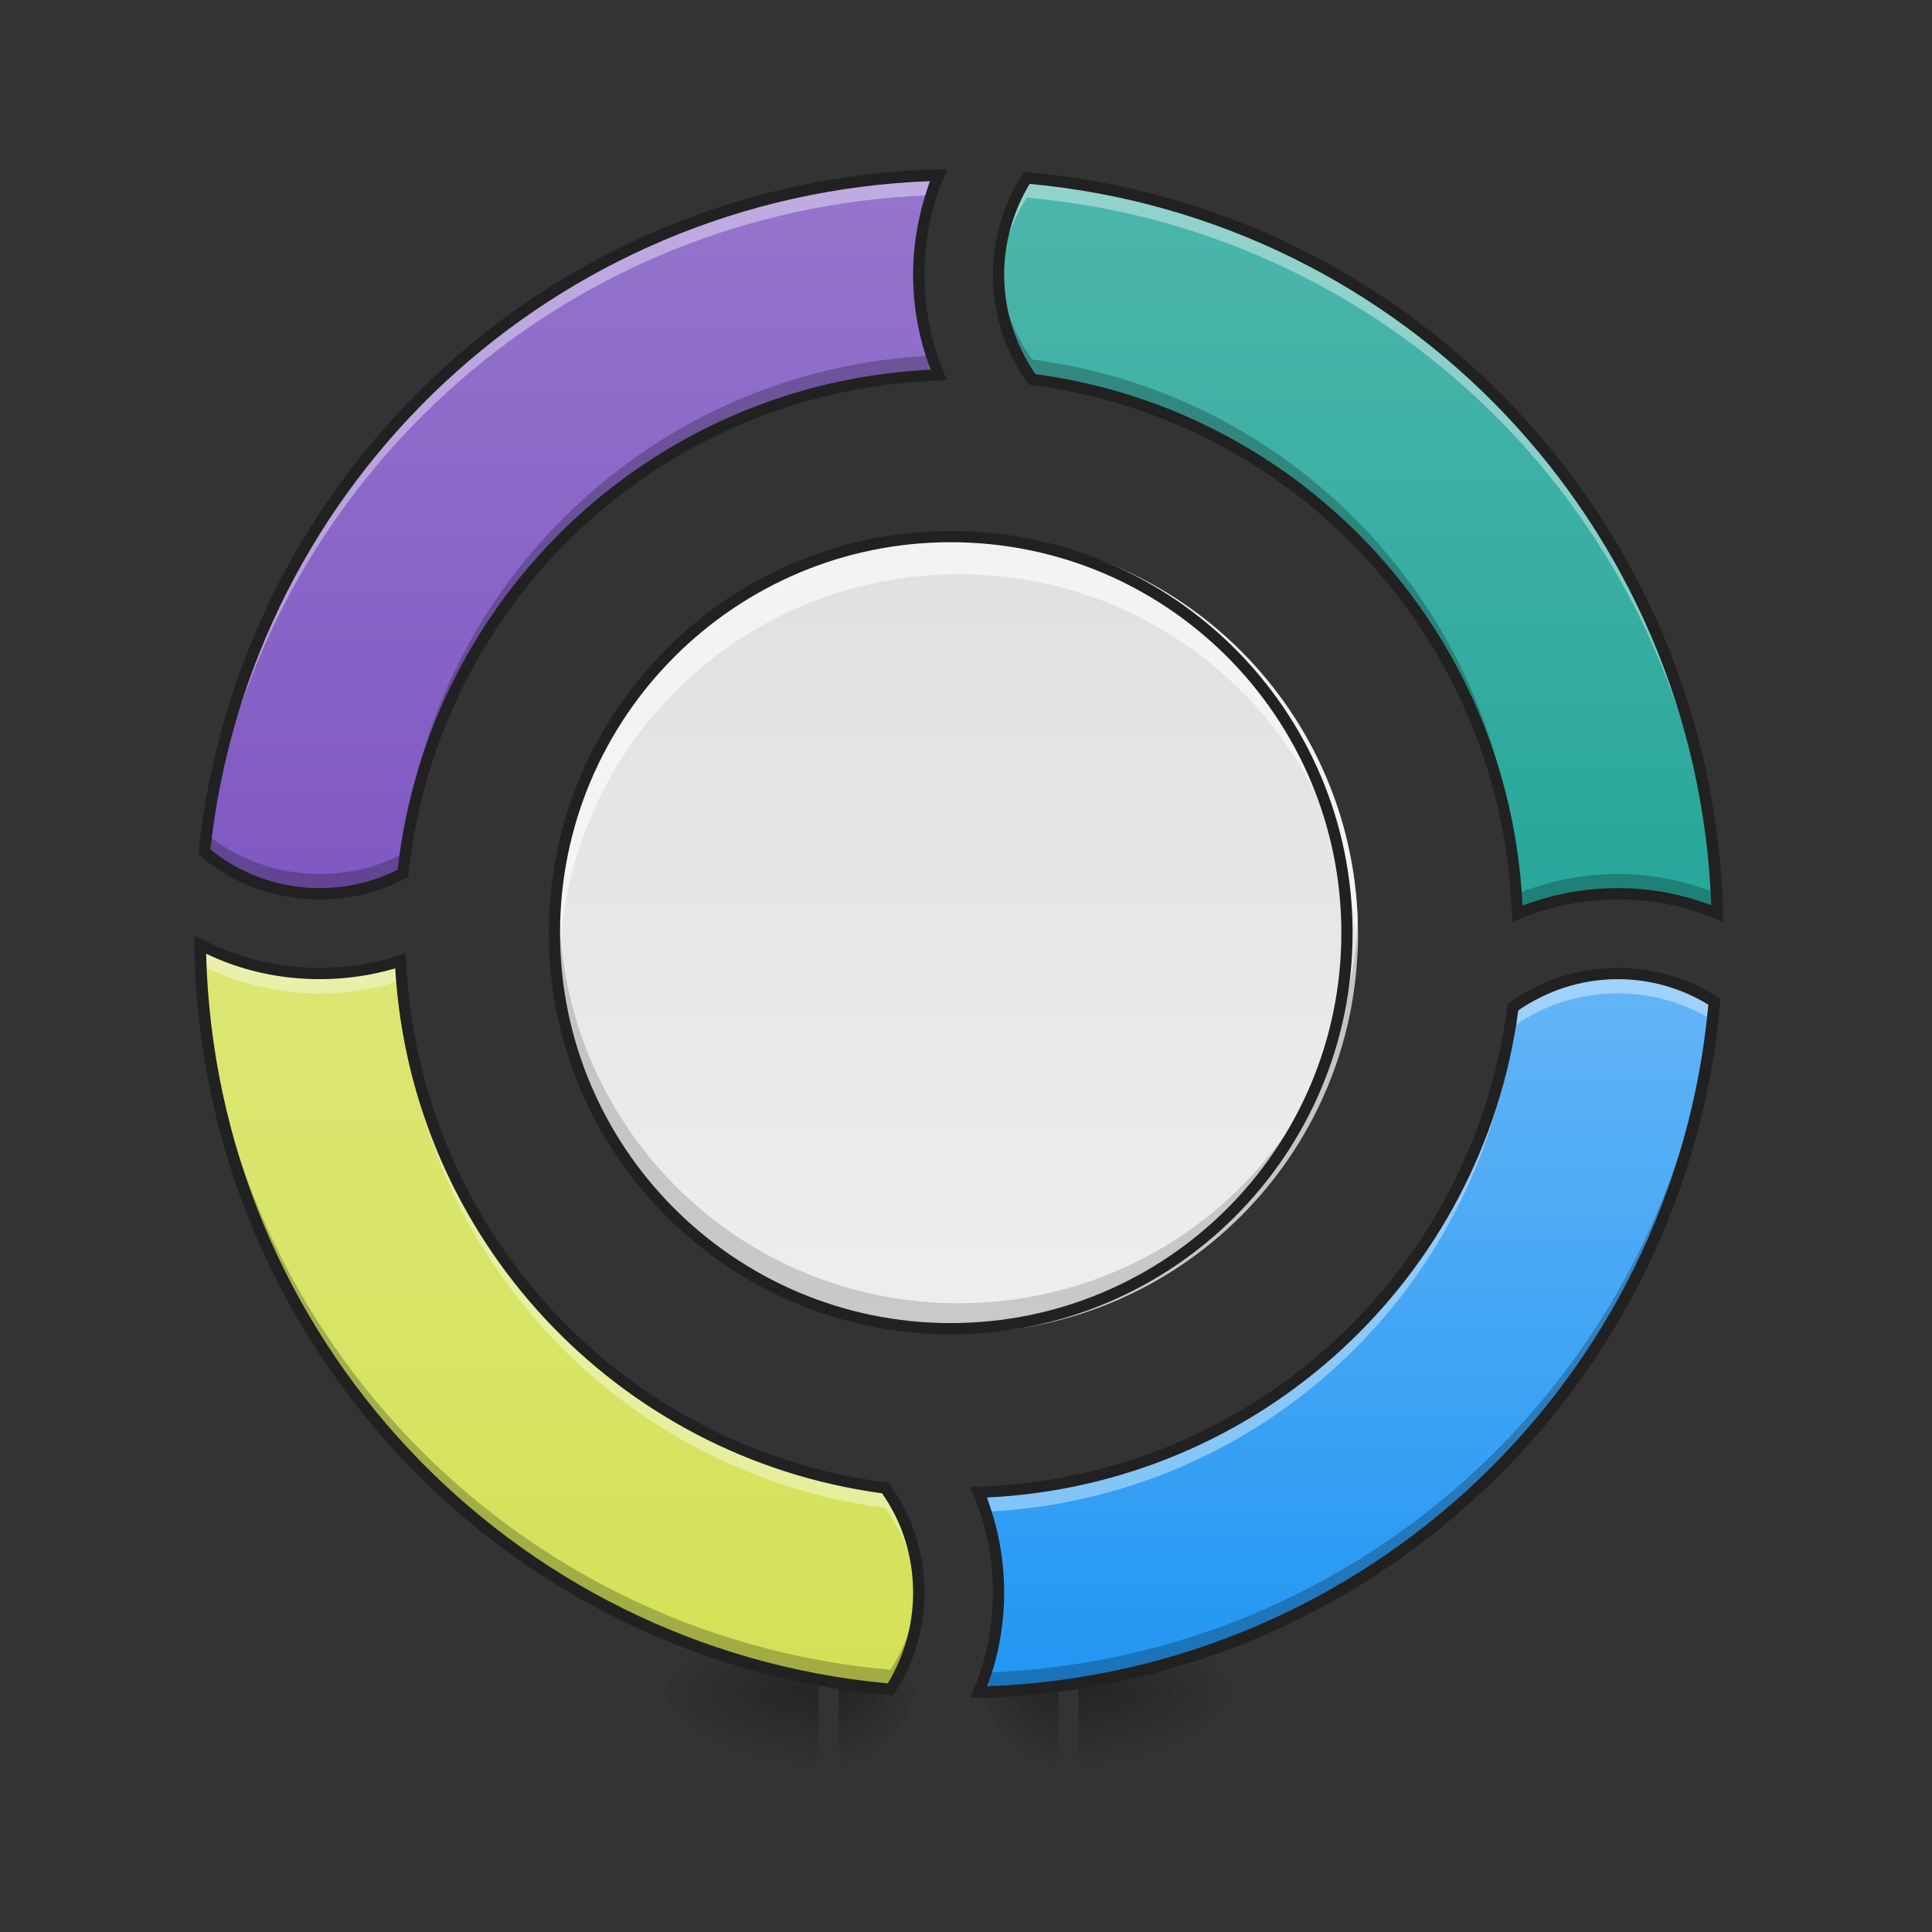<?xml version="1.0" encoding="UTF-8"?>
<svg xmlns="http://www.w3.org/2000/svg" xmlns:xlink="http://www.w3.org/1999/xlink" width="16pt" height="16pt" viewBox="0 0 16 16" version="1.1">
<rect x="0" y="0" width="16" height="16" fill="#333333" stroke="none"/>
<defs>
<radialGradient id="radial0" gradientUnits="userSpaceOnUse" cx="450.909" cy="189.579" fx="450.909" fy="189.579" r="21.167" gradientTransform="matrix(0,-0.039,-0.035,-0,13.529,31.798)">
<stop offset="0" style="stop-color:rgb(0%,0%,0%);stop-opacity:0.314;"/>
<stop offset="0.222" style="stop-color:rgb(0%,0%,0%);stop-opacity:0.275;"/>
<stop offset="1" style="stop-color:rgb(0%,0%,0%);stop-opacity:0;"/>
</radialGradient>
<radialGradient id="radial1" gradientUnits="userSpaceOnUse" cx="450.909" cy="189.579" fx="450.909" fy="189.579" r="21.167" gradientTransform="matrix(-0,0.039,0.07,0,-6.385,-3.764)">
<stop offset="0" style="stop-color:rgb(0%,0%,0%);stop-opacity:0.314;"/>
<stop offset="0.222" style="stop-color:rgb(0%,0%,0%);stop-opacity:0.275;"/>
<stop offset="1" style="stop-color:rgb(0%,0%,0%);stop-opacity:0;"/>
</radialGradient>
<radialGradient id="radial2" gradientUnits="userSpaceOnUse" cx="450.909" cy="189.579" fx="450.909" fy="189.579" r="21.167" gradientTransform="matrix(-0,-0.039,0.07,-0,-6.385,31.798)">
<stop offset="0" style="stop-color:rgb(0%,0%,0%);stop-opacity:0.314;"/>
<stop offset="0.222" style="stop-color:rgb(0%,0%,0%);stop-opacity:0.275;"/>
<stop offset="1" style="stop-color:rgb(0%,0%,0%);stop-opacity:0;"/>
</radialGradient>
<radialGradient id="radial3" gradientUnits="userSpaceOnUse" cx="450.909" cy="189.579" fx="450.909" fy="189.579" r="21.167" gradientTransform="matrix(0,0.039,-0.035,0,13.529,-3.764)">
<stop offset="0" style="stop-color:rgb(0%,0%,0%);stop-opacity:0.314;"/>
<stop offset="0.222" style="stop-color:rgb(0%,0%,0%);stop-opacity:0.275;"/>
<stop offset="1" style="stop-color:rgb(0%,0%,0%);stop-opacity:0;"/>
</radialGradient>
<linearGradient id="linear0" gradientUnits="userSpaceOnUse" x1="255.323" y1="233.5" x2="255.323" y2="254.667" gradientTransform="matrix(0,0,0,0.031,6.741,6.719)">
<stop offset="0" style="stop-color:rgb(0%,0%,0%);stop-opacity:0.275;"/>
<stop offset="1" style="stop-color:rgb(0%,0%,0%);stop-opacity:0;"/>
</linearGradient>
<linearGradient id="linear1" gradientUnits="userSpaceOnUse" x1="328.132" y1="22.363" x2="328.132" y2="-168.667" gradientTransform="matrix(-0.031,0,0,0.033,15.878,6.997)">
<stop offset="0" style="stop-color:rgb(49.412%,34.118%,76.078%);stop-opacity:1;"/>
<stop offset="1" style="stop-color:rgb(58.431%,45.882%,80.392%);stop-opacity:1;"/>
</linearGradient>
<linearGradient id="linear2" gradientUnits="userSpaceOnUse" x1="328.083" y1="32.417" x2="328.083" y2="-168.667" gradientTransform="matrix(0.031,0,0,0.031,0,6.719)">
<stop offset="0" style="stop-color:rgb(14.902%,65.098%,60.392%);stop-opacity:1;"/>
<stop offset="1" style="stop-color:rgb(30.196%,71.373%,67.451%);stop-opacity:1;"/>
</linearGradient>
<linearGradient id="linear3" gradientUnits="userSpaceOnUse" x1="137.583" y1="233.5" x2="137.583" y2="32.417" gradientTransform="matrix(0.031,0,0,0.031,0,6.719)">
<stop offset="0" style="stop-color:rgb(83.137%,88.235%,34.118%);stop-opacity:1;"/>
<stop offset="1" style="stop-color:rgb(86.275%,90.588%,45.882%);stop-opacity:1;"/>
</linearGradient>
<radialGradient id="radial4" gradientUnits="userSpaceOnUse" cx="450.909" cy="189.579" fx="450.909" fy="189.579" r="21.167" gradientTransform="matrix(-0,-0.039,0.035,-0,2.182,31.798)">
<stop offset="0" style="stop-color:rgb(0%,0%,0%);stop-opacity:0.314;"/>
<stop offset="0.222" style="stop-color:rgb(0%,0%,0%);stop-opacity:0.275;"/>
<stop offset="1" style="stop-color:rgb(0%,0%,0%);stop-opacity:0;"/>
</radialGradient>
<radialGradient id="radial5" gradientUnits="userSpaceOnUse" cx="450.909" cy="189.579" fx="450.909" fy="189.579" r="21.167" gradientTransform="matrix(0,0.039,-0.07,0,22.096,-3.764)">
<stop offset="0" style="stop-color:rgb(0%,0%,0%);stop-opacity:0.314;"/>
<stop offset="0.222" style="stop-color:rgb(0%,0%,0%);stop-opacity:0.275;"/>
<stop offset="1" style="stop-color:rgb(0%,0%,0%);stop-opacity:0;"/>
</radialGradient>
<radialGradient id="radial6" gradientUnits="userSpaceOnUse" cx="450.909" cy="189.579" fx="450.909" fy="189.579" r="21.167" gradientTransform="matrix(0,-0.039,-0.07,-0,22.096,31.798)">
<stop offset="0" style="stop-color:rgb(0%,0%,0%);stop-opacity:0.314;"/>
<stop offset="0.222" style="stop-color:rgb(0%,0%,0%);stop-opacity:0.275;"/>
<stop offset="1" style="stop-color:rgb(0%,0%,0%);stop-opacity:0;"/>
</radialGradient>
<radialGradient id="radial7" gradientUnits="userSpaceOnUse" cx="450.909" cy="189.579" fx="450.909" fy="189.579" r="21.167" gradientTransform="matrix(-0,0.039,0.035,0,2.182,-3.764)">
<stop offset="0" style="stop-color:rgb(0%,0%,0%);stop-opacity:0.314;"/>
<stop offset="0.222" style="stop-color:rgb(0%,0%,0%);stop-opacity:0.275;"/>
<stop offset="1" style="stop-color:rgb(0%,0%,0%);stop-opacity:0;"/>
</radialGradient>
<linearGradient id="linear4" gradientUnits="userSpaceOnUse" x1="255.323" y1="233.5" x2="255.323" y2="254.667" gradientTransform="matrix(-0,0,0,0.031,8.97,6.719)">
<stop offset="0" style="stop-color:rgb(0%,0%,0%);stop-opacity:0.275;"/>
<stop offset="1" style="stop-color:rgb(0%,0%,0%);stop-opacity:0;"/>
</linearGradient>
<linearGradient id="linear5" gradientUnits="userSpaceOnUse" x1="370.417" y1="233.5" x2="370.417" y2="43" gradientTransform="matrix(0.031,0,0,0.031,0,6.719)">
<stop offset="0" style="stop-color:rgb(12.941%,58.824%,95.294%);stop-opacity:1;"/>
<stop offset="1" style="stop-color:rgb(39.216%,70.98%,96.471%);stop-opacity:1;"/>
</linearGradient>
<linearGradient id="linear6" gradientUnits="userSpaceOnUse" x1="254" y1="-73.417" x2="254" y2="138.25" gradientTransform="matrix(0.031,0,0,0.031,0,6.719)">
<stop offset="0" style="stop-color:rgb(87.843%,87.843%,87.843%);stop-opacity:1;"/>
<stop offset="1" style="stop-color:rgb(93.333%,93.333%,93.333%);stop-opacity:1;"/>
</linearGradient>
</defs>
<g id="surface1">
<path style=" stroke:none;fill-rule:nonzero;fill:url(#radial0);" d="M 6.945 14.016 L 7.609 14.016 L 7.609 13.355 L 6.945 13.355 Z M 6.945 14.016 "/>
<path style=" stroke:none;fill-rule:nonzero;fill:url(#radial1);" d="M 6.781 14.016 L 5.457 14.016 L 5.457 14.68 L 6.781 14.68 Z M 6.781 14.016 "/>
<path style=" stroke:none;fill-rule:nonzero;fill:url(#radial2);" d="M 6.781 14.016 L 5.457 14.016 L 5.457 13.355 L 6.781 13.355 Z M 6.781 14.016 "/>
<path style=" stroke:none;fill-rule:nonzero;fill:url(#radial3);" d="M 6.945 14.016 L 7.609 14.016 L 7.609 14.68 L 6.945 14.68 Z M 6.945 14.016 "/>
<path style=" stroke:none;fill-rule:nonzero;fill:url(#linear0);" d="M 6.781 13.852 L 6.945 13.852 L 6.945 14.68 L 6.781 14.68 Z M 6.781 13.852 "/>
<path style=" stroke:none;fill-rule:nonzero;fill:url(#linear1);" d="M 7.773 1.449 C 7.668 1.703 7.609 1.984 7.609 2.273 C 7.609 2.57 7.668 2.852 7.773 3.105 C 5.453 3.188 3.578 4.961 3.336 7.234 C 3.129 7.34 2.895 7.402 2.648 7.402 C 2.281 7.402 1.949 7.273 1.691 7.055 C 2.02 3.949 4.598 1.531 7.773 1.449 Z M 7.773 1.449 "/>
<path style=" stroke:none;fill-rule:nonzero;fill:url(#linear2);" d="M 8.504 1.473 C 11.664 1.75 14.137 4.352 14.223 7.566 C 13.969 7.461 13.691 7.402 13.398 7.402 C 13.102 7.402 12.824 7.461 12.566 7.566 C 12.488 5.281 10.77 3.43 8.547 3.141 C 8.371 2.898 8.27 2.598 8.27 2.273 C 8.27 1.98 8.355 1.703 8.504 1.473 Z M 8.504 1.473 "/>
<path style=" stroke:none;fill-rule:nonzero;fill:url(#linear3);" d="M 1.656 7.824 C 1.953 7.977 2.289 8.062 2.648 8.062 C 2.879 8.062 3.105 8.027 3.316 7.957 C 3.422 10.215 5.129 12.039 7.332 12.324 C 7.508 12.566 7.609 12.867 7.609 13.191 C 7.609 13.484 7.523 13.762 7.375 13.992 C 4.191 13.711 1.703 11.074 1.656 7.824 Z M 1.656 7.824 "/>
<path style=" stroke:none;fill-rule:nonzero;fill:url(#radial4);" d="M 8.766 14.016 L 8.105 14.016 L 8.105 13.355 L 8.766 13.355 Z M 8.766 14.016 "/>
<path style=" stroke:none;fill-rule:nonzero;fill:url(#radial5);" d="M 8.93 14.016 L 10.254 14.016 L 10.254 14.68 L 8.93 14.68 Z M 8.93 14.016 "/>
<path style=" stroke:none;fill-rule:nonzero;fill:url(#radial6);" d="M 8.93 14.016 L 10.254 14.016 L 10.254 13.355 L 8.93 13.355 Z M 8.93 14.016 "/>
<path style=" stroke:none;fill-rule:nonzero;fill:url(#radial7);" d="M 8.766 14.016 L 8.105 14.016 L 8.105 14.68 L 8.766 14.68 Z M 8.766 14.016 "/>
<path style=" stroke:none;fill-rule:nonzero;fill:url(#linear4);" d="M 8.93 13.852 L 8.766 13.852 L 8.766 14.68 L 8.93 14.68 Z M 8.93 13.852 "/>
<path style=" stroke:none;fill-rule:nonzero;fill:url(#linear5);" d="M 13.398 8.062 C 13.691 8.062 13.969 8.148 14.199 8.297 C 13.922 11.457 11.32 13.93 8.109 14.016 C 8.211 13.762 8.27 13.484 8.27 13.191 C 8.27 12.895 8.211 12.617 8.105 12.359 C 10.391 12.281 12.242 10.562 12.531 8.34 C 12.773 8.164 13.074 8.062 13.398 8.062 Z M 13.398 8.062 "/>
<path style=" stroke:none;fill-rule:nonzero;fill:rgb(100%,100%,100%);fill-opacity:0.392;" d="M 7.773 1.449 C 4.598 1.531 2.02 3.949 1.691 7.055 C 1.695 7.059 1.703 7.066 1.707 7.07 C 2.102 4.055 4.613 1.727 7.711 1.617 C 7.73 1.559 7.75 1.504 7.773 1.449 Z M 8.504 1.473 C 8.355 1.703 8.27 1.98 8.27 2.273 C 8.27 2.301 8.27 2.328 8.273 2.355 C 8.285 2.09 8.371 1.844 8.504 1.637 C 11.609 1.91 14.055 4.426 14.215 7.562 C 14.219 7.562 14.219 7.562 14.223 7.566 C 14.137 4.352 11.664 1.75 8.504 1.473 Z M 7.609 2.355 C 7.609 2.383 7.609 2.41 7.609 2.438 C 7.609 2.672 7.645 2.898 7.715 3.105 C 7.734 3.105 7.754 3.105 7.773 3.105 C 7.676 2.875 7.621 2.621 7.609 2.355 Z M 1.656 7.824 C 1.656 7.879 1.66 7.934 1.66 7.988 C 1.957 8.141 2.293 8.227 2.648 8.227 C 2.879 8.227 3.105 8.191 3.316 8.121 C 3.422 10.379 5.129 12.199 7.332 12.488 C 7.492 12.711 7.59 12.98 7.605 13.273 C 7.609 13.246 7.609 13.219 7.609 13.191 C 7.609 12.867 7.508 12.566 7.332 12.324 C 5.129 12.039 3.422 10.215 3.316 7.957 C 3.105 8.027 2.879 8.062 2.648 8.062 C 2.289 8.062 1.953 7.977 1.656 7.824 Z M 13.398 8.062 C 13.074 8.062 12.773 8.164 12.531 8.34 C 12.242 10.562 10.391 12.281 8.105 12.359 C 8.129 12.414 8.148 12.465 8.164 12.52 C 10.422 12.414 12.246 10.707 12.531 8.504 C 12.773 8.328 13.074 8.227 13.398 8.227 C 13.688 8.227 13.957 8.309 14.184 8.449 C 14.191 8.398 14.195 8.348 14.199 8.297 C 13.969 8.148 13.691 8.062 13.398 8.062 Z M 8.27 13.273 C 8.258 13.535 8.203 13.785 8.109 14.016 C 8.129 14.016 8.148 14.012 8.168 14.012 C 8.234 13.805 8.27 13.582 8.27 13.352 C 8.27 13.324 8.27 13.297 8.27 13.273 Z M 8.27 13.273 "/>
<path style=" stroke:none;fill-rule:nonzero;fill:rgb(0%,0%,0%);fill-opacity:0.235;" d="M 7.773 1.449 C 7.75 1.449 7.73 1.453 7.711 1.453 C 7.645 1.66 7.609 1.883 7.609 2.113 C 7.609 2.141 7.609 2.168 7.609 2.195 C 7.621 1.93 7.676 1.68 7.773 1.449 Z M 8.273 2.191 C 8.27 2.219 8.27 2.246 8.27 2.273 C 8.27 2.598 8.371 2.898 8.547 3.141 C 10.77 3.43 12.488 5.281 12.566 7.566 C 12.824 7.461 13.102 7.402 13.398 7.402 C 13.691 7.402 13.969 7.461 14.223 7.566 C 14.219 7.508 14.219 7.453 14.215 7.398 C 13.965 7.297 13.688 7.238 13.398 7.238 C 13.102 7.238 12.824 7.297 12.566 7.402 C 12.488 5.121 10.77 3.266 8.547 2.977 C 8.387 2.754 8.289 2.484 8.273 2.191 Z M 7.715 2.945 C 5.422 3.055 3.574 4.816 3.336 7.07 C 3.129 7.18 2.895 7.238 2.648 7.238 C 2.289 7.238 1.965 7.113 1.707 6.906 C 1.703 6.957 1.695 7.004 1.691 7.055 C 1.949 7.273 2.281 7.402 2.648 7.402 C 2.895 7.402 3.129 7.34 3.336 7.234 C 3.578 4.961 5.453 3.188 7.773 3.105 C 7.754 3.051 7.73 3 7.715 2.945 Z M 1.656 7.824 C 1.703 11.074 4.191 13.711 7.375 13.992 C 7.523 13.762 7.609 13.484 7.609 13.191 C 7.609 13.164 7.609 13.137 7.605 13.109 C 7.594 13.375 7.508 13.621 7.375 13.828 C 4.246 13.555 1.785 11 1.66 7.824 C 1.66 7.824 1.656 7.824 1.656 7.824 Z M 14.184 8.285 C 13.84 11.355 11.301 13.738 8.168 13.852 C 8.148 13.906 8.129 13.961 8.109 14.016 C 11.32 13.93 13.922 11.457 14.199 8.297 C 14.195 8.293 14.188 8.289 14.184 8.285 Z M 8.164 12.359 C 8.145 12.359 8.125 12.359 8.105 12.359 C 8.203 12.59 8.258 12.844 8.27 13.109 C 8.27 13.082 8.27 13.055 8.27 13.027 C 8.27 12.793 8.234 12.566 8.164 12.359 Z M 8.164 12.359 "/>
<path style=" stroke:none;fill-rule:nonzero;fill:rgb(12.941%,12.941%,12.941%);fill-opacity:1;" d="M 7.844 1.402 L 7.77 1.402 C 4.57 1.488 1.977 3.922 1.645 7.051 L 1.641 7.074 L 1.66 7.09 C 1.926 7.316 2.273 7.449 2.648 7.449 C 2.902 7.449 3.145 7.387 3.355 7.277 L 3.379 7.266 L 3.383 7.238 C 3.621 4.988 5.477 3.23 7.777 3.152 L 7.844 3.148 L 7.816 3.086 C 7.715 2.836 7.656 2.562 7.656 2.273 C 7.656 1.988 7.711 1.715 7.816 1.469 Z M 8.48 1.422 L 8.465 1.449 C 8.312 1.688 8.223 1.969 8.223 2.273 C 8.223 2.609 8.328 2.918 8.508 3.168 L 8.52 3.184 L 8.539 3.188 C 10.742 3.473 12.441 5.309 12.52 7.57 L 12.523 7.637 L 12.586 7.609 C 12.836 7.508 13.109 7.449 13.398 7.449 C 13.684 7.449 13.957 7.504 14.203 7.609 L 14.27 7.637 L 14.27 7.562 C 14.184 4.324 11.691 1.707 8.508 1.426 Z M 7.703 1.5 C 7.613 1.742 7.562 2.004 7.562 2.273 C 7.562 2.551 7.613 2.816 7.707 3.062 C 5.402 3.172 3.547 4.938 3.293 7.203 C 3.098 7.301 2.879 7.355 2.648 7.355 C 2.305 7.355 1.988 7.234 1.742 7.035 C 2.078 3.988 4.59 1.617 7.703 1.5 Z M 8.527 1.523 C 11.629 1.809 14.055 4.348 14.172 7.496 C 13.93 7.406 13.672 7.355 13.398 7.355 C 13.121 7.355 12.855 7.406 12.609 7.5 C 12.5 5.23 10.789 3.395 8.574 3.098 C 8.414 2.863 8.316 2.582 8.316 2.273 C 8.316 2 8.395 1.742 8.527 1.523 Z M 1.609 7.746 L 1.609 7.824 C 1.656 11.098 4.164 13.758 7.371 14.039 L 7.398 14.043 L 7.414 14.016 C 7.566 13.777 7.656 13.496 7.656 13.191 C 7.656 12.855 7.551 12.547 7.371 12.297 L 7.359 12.281 L 7.34 12.277 C 5.156 11.996 3.469 10.191 3.363 7.957 L 3.359 7.895 L 3.301 7.914 C 3.094 7.98 2.875 8.016 2.648 8.016 C 2.297 8.016 1.969 7.93 1.676 7.781 Z M 1.707 7.898 C 1.992 8.035 2.309 8.109 2.648 8.109 C 2.863 8.109 3.074 8.078 3.273 8.02 C 3.406 10.262 5.109 12.07 7.305 12.367 C 7.469 12.602 7.562 12.883 7.562 13.191 C 7.562 13.465 7.484 13.723 7.352 13.941 C 4.227 13.652 1.789 11.078 1.707 7.898 Z M 13.398 8.016 C 13.062 8.016 12.754 8.121 12.504 8.301 L 12.488 8.312 L 12.484 8.332 C 12.199 10.535 10.367 12.234 8.105 12.312 L 8.035 12.316 L 8.062 12.379 C 8.168 12.629 8.223 12.902 8.223 13.191 C 8.223 13.477 8.168 13.75 8.062 13.996 L 8.035 14.062 L 8.109 14.062 C 11.348 13.977 13.965 11.484 14.246 8.301 L 14.25 8.273 L 14.227 8.258 C 13.984 8.105 13.703 8.016 13.398 8.016 Z M 13.398 8.109 C 13.676 8.109 13.93 8.188 14.148 8.32 C 13.863 11.422 11.324 13.848 8.176 13.965 C 8.266 13.723 8.316 13.461 8.316 13.191 C 8.316 12.914 8.266 12.648 8.172 12.402 C 10.441 12.293 12.277 10.582 12.574 8.367 C 12.809 8.207 13.09 8.109 13.398 8.109 Z M 13.398 8.109 "/>
<path style=" stroke:none;fill-rule:nonzero;fill:url(#linear6);" d="M 7.938 4.426 C 9.766 4.426 11.246 5.906 11.246 7.734 C 11.246 9.559 9.766 11.039 7.938 11.039 C 6.113 11.039 4.629 9.559 4.629 7.734 C 4.629 5.906 6.113 4.426 7.938 4.426 Z M 7.938 4.426 "/>
<path style=" stroke:none;fill-rule:nonzero;fill:rgb(100%,100%,100%);fill-opacity:0.588;" d="M 7.938 4.426 C 6.105 4.426 4.629 5.898 4.629 7.734 C 4.629 7.789 4.633 7.844 4.633 7.898 C 4.637 7.883 4.637 7.871 4.637 7.855 C 4.637 7.844 4.637 7.832 4.641 7.82 C 4.641 7.816 4.641 7.816 4.641 7.816 C 4.641 7.805 4.641 7.793 4.641 7.781 C 4.645 7.777 4.645 7.777 4.645 7.773 C 4.645 7.762 4.645 7.75 4.645 7.738 C 4.645 7.738 4.648 7.734 4.648 7.734 C 4.648 7.723 4.648 7.711 4.648 7.699 C 4.652 7.695 4.652 7.695 4.652 7.691 C 4.652 7.68 4.652 7.672 4.656 7.66 C 4.656 7.656 4.656 7.652 4.656 7.652 C 4.656 7.641 4.66 7.629 4.66 7.621 C 4.66 7.617 4.66 7.613 4.66 7.609 C 4.664 7.598 4.664 7.59 4.664 7.578 C 4.664 7.578 4.668 7.574 4.668 7.57 C 4.668 7.559 4.672 7.551 4.672 7.539 C 4.672 7.535 4.672 7.531 4.672 7.531 C 4.676 7.52 4.676 7.512 4.68 7.5 C 4.68 7.496 4.68 7.492 4.68 7.488 C 4.68 7.48 4.684 7.469 4.684 7.461 C 4.688 7.457 4.688 7.453 4.688 7.449 C 4.688 7.438 4.691 7.43 4.691 7.422 C 4.691 7.418 4.695 7.414 4.695 7.41 C 4.695 7.398 4.699 7.391 4.699 7.379 C 4.703 7.375 4.703 7.375 4.703 7.371 C 4.703 7.359 4.707 7.352 4.711 7.34 C 4.711 7.336 4.711 7.336 4.711 7.332 C 4.715 7.32 4.715 7.312 4.719 7.301 C 4.719 7.297 4.719 7.297 4.719 7.293 C 4.723 7.281 4.727 7.273 4.727 7.262 C 4.727 7.258 4.73 7.258 4.73 7.254 C 4.73 7.242 4.734 7.234 4.738 7.227 C 4.738 7.223 4.738 7.219 4.738 7.215 C 4.742 7.203 4.746 7.195 4.746 7.184 C 4.75 7.184 4.75 7.18 4.75 7.18 C 4.754 7.168 4.754 7.156 4.758 7.145 C 4.758 7.145 4.758 7.141 4.762 7.141 C 4.762 7.129 4.766 7.117 4.77 7.109 C 4.77 7.105 4.77 7.102 4.773 7.102 C 4.773 7.09 4.777 7.078 4.781 7.07 C 4.781 7.066 4.781 7.066 4.785 7.062 C 4.785 7.055 4.789 7.043 4.793 7.031 C 4.793 7.031 4.793 7.027 4.797 7.023 C 4.801 7.016 4.801 7.004 4.805 6.996 C 4.805 6.992 4.809 6.988 4.809 6.988 C 4.812 6.977 4.816 6.969 4.82 6.957 C 4.82 6.957 4.82 6.953 4.82 6.953 C 4.824 6.941 4.828 6.93 4.832 6.918 C 4.832 6.918 4.832 6.918 4.832 6.914 C 4.84 6.902 4.844 6.895 4.848 6.883 C 4.871 6.82 4.895 6.762 4.922 6.703 C 4.926 6.691 4.934 6.68 4.938 6.668 C 4.941 6.656 4.949 6.645 4.953 6.633 C 4.957 6.621 4.965 6.609 4.969 6.602 C 4.969 6.598 4.969 6.598 4.973 6.594 C 4.977 6.586 4.98 6.578 4.984 6.57 C 4.984 6.566 4.988 6.562 4.988 6.559 C 4.992 6.551 4.996 6.543 5.004 6.535 C 5.004 6.531 5.004 6.527 5.008 6.523 C 5.012 6.516 5.016 6.508 5.02 6.5 C 5.023 6.496 5.023 6.492 5.023 6.492 C 5.031 6.48 5.035 6.473 5.039 6.465 C 5.039 6.461 5.043 6.461 5.043 6.457 C 5.047 6.449 5.055 6.438 5.059 6.43 C 5.059 6.43 5.062 6.426 5.062 6.422 C 5.066 6.414 5.074 6.406 5.078 6.398 C 5.078 6.395 5.082 6.391 5.082 6.387 C 5.086 6.379 5.094 6.371 5.098 6.363 C 5.098 6.363 5.102 6.359 5.102 6.355 C 5.109 6.348 5.113 6.34 5.117 6.332 C 5.117 6.328 5.121 6.324 5.125 6.32 C 5.129 6.312 5.133 6.305 5.137 6.297 C 5.141 6.297 5.141 6.293 5.145 6.289 C 5.148 6.281 5.152 6.273 5.16 6.266 C 5.16 6.262 5.164 6.258 5.164 6.254 C 5.172 6.246 5.176 6.242 5.18 6.234 C 5.184 6.23 5.184 6.227 5.188 6.223 C 5.191 6.215 5.195 6.207 5.203 6.199 C 5.203 6.199 5.207 6.195 5.207 6.191 C 5.215 6.184 5.219 6.176 5.223 6.168 C 5.227 6.164 5.227 6.16 5.23 6.16 C 5.234 6.152 5.242 6.145 5.246 6.137 C 5.25 6.133 5.25 6.129 5.254 6.125 C 5.258 6.121 5.262 6.113 5.27 6.105 C 5.27 6.102 5.273 6.098 5.277 6.094 C 5.281 6.086 5.289 6.082 5.293 6.074 C 5.293 6.07 5.297 6.066 5.297 6.066 C 5.305 6.059 5.309 6.051 5.316 6.043 C 5.32 6.039 5.32 6.035 5.324 6.035 C 5.328 6.027 5.332 6.02 5.34 6.012 C 5.344 6.008 5.344 6.008 5.348 6.004 C 5.352 5.996 5.359 5.988 5.363 5.98 C 5.367 5.98 5.367 5.977 5.371 5.973 C 5.375 5.965 5.383 5.961 5.387 5.953 C 5.391 5.949 5.395 5.945 5.395 5.941 C 5.402 5.938 5.406 5.93 5.414 5.922 C 5.418 5.918 5.418 5.914 5.422 5.91 C 5.426 5.906 5.434 5.898 5.438 5.895 C 5.441 5.891 5.445 5.887 5.449 5.883 C 5.453 5.875 5.457 5.871 5.465 5.863 C 5.469 5.859 5.469 5.855 5.473 5.855 C 5.48 5.848 5.484 5.84 5.492 5.836 C 5.492 5.832 5.496 5.832 5.496 5.828 C 5.504 5.82 5.512 5.812 5.516 5.805 C 5.52 5.805 5.523 5.801 5.523 5.797 C 5.531 5.793 5.535 5.785 5.543 5.777 C 5.547 5.773 5.551 5.773 5.551 5.77 C 5.559 5.762 5.562 5.758 5.57 5.75 C 5.574 5.746 5.574 5.746 5.578 5.742 C 5.586 5.734 5.59 5.73 5.598 5.723 C 5.613 5.703 5.633 5.688 5.652 5.668 C 5.66 5.66 5.668 5.652 5.676 5.645 C 5.68 5.645 5.68 5.645 5.68 5.641 C 5.688 5.637 5.691 5.633 5.699 5.625 C 5.703 5.621 5.707 5.617 5.711 5.613 C 5.715 5.609 5.723 5.605 5.727 5.598 C 5.73 5.598 5.734 5.594 5.738 5.59 C 5.746 5.582 5.75 5.578 5.758 5.57 C 5.762 5.57 5.766 5.566 5.77 5.562 C 5.773 5.559 5.781 5.551 5.785 5.547 C 5.789 5.543 5.793 5.543 5.797 5.539 C 5.805 5.531 5.812 5.527 5.816 5.52 C 5.82 5.52 5.824 5.516 5.828 5.512 C 5.832 5.508 5.84 5.504 5.848 5.496 C 5.852 5.496 5.855 5.492 5.855 5.488 C 5.863 5.484 5.871 5.48 5.875 5.473 C 5.879 5.469 5.883 5.469 5.887 5.465 C 5.895 5.461 5.898 5.453 5.906 5.449 C 5.91 5.445 5.914 5.441 5.918 5.441 C 5.926 5.434 5.93 5.43 5.938 5.426 C 5.941 5.422 5.945 5.418 5.949 5.414 C 5.957 5.41 5.961 5.406 5.965 5.402 C 5.973 5.398 5.977 5.395 5.98 5.391 C 5.988 5.387 5.992 5.383 6 5.379 C 6.004 5.375 6.008 5.375 6.012 5.371 C 6.02 5.367 6.023 5.363 6.031 5.359 C 6.035 5.355 6.043 5.352 6.047 5.348 C 6.051 5.344 6.055 5.34 6.062 5.336 C 6.066 5.332 6.074 5.328 6.078 5.324 C 6.082 5.32 6.09 5.316 6.094 5.312 C 6.102 5.309 6.105 5.305 6.109 5.305 C 6.117 5.301 6.121 5.297 6.129 5.293 C 6.133 5.289 6.137 5.285 6.145 5.281 C 6.148 5.277 6.156 5.273 6.16 5.27 C 6.168 5.266 6.172 5.266 6.176 5.262 C 6.184 5.258 6.188 5.254 6.191 5.25 C 6.199 5.246 6.203 5.242 6.211 5.238 C 6.215 5.234 6.223 5.234 6.227 5.23 C 6.234 5.227 6.238 5.223 6.246 5.219 C 6.25 5.215 6.254 5.211 6.262 5.211 C 6.266 5.207 6.273 5.203 6.277 5.199 C 6.285 5.195 6.289 5.191 6.293 5.191 C 6.301 5.188 6.305 5.184 6.312 5.18 C 6.316 5.176 6.324 5.172 6.328 5.172 C 6.336 5.168 6.34 5.164 6.348 5.16 C 6.352 5.156 6.359 5.156 6.363 5.152 C 6.371 5.148 6.375 5.145 6.383 5.141 C 6.387 5.137 6.395 5.137 6.398 5.133 C 6.402 5.129 6.41 5.125 6.418 5.125 C 6.422 5.121 6.43 5.117 6.434 5.113 C 6.441 5.113 6.445 5.109 6.453 5.105 C 6.457 5.102 6.461 5.102 6.469 5.098 C 6.477 5.094 6.484 5.09 6.488 5.086 C 6.496 5.086 6.5 5.082 6.504 5.078 C 6.512 5.078 6.516 5.074 6.523 5.07 C 6.527 5.07 6.535 5.066 6.539 5.062 C 6.547 5.059 6.551 5.059 6.559 5.055 C 6.562 5.051 6.57 5.051 6.574 5.047 C 6.586 5.043 6.598 5.035 6.613 5.031 C 6.621 5.027 6.633 5.02 6.645 5.016 C 6.645 5.016 6.648 5.016 6.648 5.016 C 6.652 5.016 6.652 5.012 6.656 5.012 C 6.664 5.008 6.676 5.004 6.684 5 C 6.688 5 6.688 5 6.691 4.996 C 6.699 4.992 6.711 4.988 6.723 4.984 C 6.727 4.984 6.73 4.98 6.734 4.98 C 6.742 4.977 6.75 4.973 6.758 4.969 C 6.766 4.969 6.77 4.965 6.773 4.965 C 6.781 4.961 6.789 4.961 6.797 4.957 C 6.801 4.953 6.809 4.953 6.812 4.949 C 6.82 4.949 6.828 4.945 6.836 4.941 C 6.84 4.941 6.844 4.938 6.852 4.938 C 6.859 4.934 6.863 4.934 6.871 4.93 C 6.879 4.93 6.883 4.926 6.887 4.926 C 6.895 4.922 6.902 4.918 6.91 4.918 C 6.914 4.914 6.922 4.914 6.926 4.914 C 6.934 4.91 6.941 4.906 6.949 4.906 C 6.953 4.902 6.961 4.902 6.965 4.898 C 6.973 4.898 6.98 4.895 6.988 4.895 C 6.992 4.891 7 4.891 7.004 4.887 C 7.012 4.887 7.02 4.883 7.023 4.883 C 7.031 4.879 7.035 4.879 7.043 4.879 C 7.051 4.875 7.059 4.875 7.066 4.871 C 7.07 4.871 7.074 4.867 7.078 4.867 C 7.086 4.863 7.094 4.863 7.102 4.859 C 7.109 4.859 7.113 4.859 7.121 4.855 C 7.129 4.855 7.137 4.852 7.145 4.852 C 7.148 4.852 7.152 4.848 7.156 4.848 C 7.168 4.844 7.176 4.844 7.184 4.84 C 7.188 4.84 7.191 4.84 7.199 4.84 C 7.207 4.836 7.215 4.836 7.223 4.832 C 7.227 4.832 7.234 4.832 7.238 4.828 C 7.246 4.828 7.254 4.824 7.262 4.824 C 7.27 4.824 7.273 4.82 7.277 4.82 C 7.285 4.82 7.293 4.816 7.301 4.816 C 7.309 4.816 7.312 4.812 7.32 4.812 C 7.328 4.812 7.336 4.809 7.344 4.809 C 7.348 4.809 7.352 4.809 7.359 4.805 C 7.367 4.805 7.375 4.805 7.383 4.801 C 7.387 4.801 7.395 4.801 7.398 4.801 C 7.406 4.797 7.414 4.797 7.422 4.797 C 7.43 4.793 7.434 4.793 7.441 4.793 C 7.449 4.793 7.453 4.789 7.461 4.789 C 7.469 4.789 7.477 4.789 7.48 4.785 C 7.488 4.785 7.496 4.785 7.504 4.785 C 7.512 4.781 7.516 4.781 7.523 4.781 C 7.527 4.781 7.535 4.781 7.543 4.777 C 7.551 4.777 7.555 4.777 7.562 4.777 C 7.57 4.777 7.578 4.773 7.586 4.773 C 7.594 4.773 7.598 4.773 7.602 4.773 C 7.613 4.77 7.621 4.77 7.633 4.77 C 7.637 4.77 7.641 4.77 7.645 4.77 C 7.652 4.77 7.66 4.766 7.668 4.766 C 7.676 4.766 7.68 4.766 7.688 4.766 C 7.695 4.766 7.703 4.766 7.711 4.762 C 7.715 4.762 7.723 4.762 7.727 4.762 C 7.738 4.762 7.746 4.762 7.754 4.762 C 7.762 4.762 7.766 4.762 7.77 4.762 C 7.777 4.758 7.785 4.758 7.797 4.758 C 7.801 4.758 7.805 4.758 7.812 4.758 C 7.82 4.758 7.828 4.758 7.84 4.758 C 7.844 4.758 7.848 4.758 7.855 4.758 C 7.863 4.758 7.871 4.758 7.883 4.758 C 7.887 4.758 7.891 4.758 7.895 4.758 C 7.91 4.754 7.926 4.754 7.938 4.754 C 7.953 4.754 7.969 4.754 7.98 4.758 C 7.984 4.758 7.988 4.758 7.992 4.758 C 8.004 4.758 8.012 4.758 8.023 4.758 C 8.027 4.758 8.031 4.758 8.039 4.758 C 8.047 4.758 8.055 4.758 8.066 4.758 C 8.07 4.758 8.074 4.758 8.082 4.758 C 8.09 4.758 8.098 4.758 8.105 4.762 C 8.113 4.762 8.117 4.762 8.121 4.762 C 8.129 4.762 8.141 4.762 8.148 4.762 C 8.156 4.762 8.16 4.762 8.168 4.762 C 8.176 4.766 8.184 4.766 8.188 4.766 C 8.195 4.766 8.199 4.766 8.207 4.766 C 8.215 4.766 8.223 4.77 8.234 4.77 C 8.238 4.77 8.242 4.77 8.246 4.77 C 8.254 4.77 8.266 4.77 8.273 4.773 C 8.277 4.773 8.285 4.773 8.289 4.773 C 8.297 4.773 8.305 4.777 8.312 4.777 C 8.32 4.777 8.324 4.777 8.332 4.777 C 8.34 4.781 8.348 4.781 8.355 4.781 C 8.359 4.781 8.367 4.781 8.371 4.785 C 8.379 4.785 8.387 4.785 8.395 4.785 C 8.402 4.789 8.406 4.789 8.414 4.789 C 8.422 4.789 8.43 4.793 8.438 4.793 C 8.441 4.793 8.449 4.793 8.453 4.797 C 8.461 4.797 8.469 4.797 8.477 4.801 C 8.484 4.801 8.488 4.801 8.496 4.801 C 8.504 4.805 8.512 4.805 8.52 4.805 C 8.523 4.809 8.527 4.809 8.535 4.809 C 8.543 4.809 8.551 4.812 8.559 4.812 C 8.562 4.812 8.57 4.816 8.574 4.816 C 8.582 4.816 8.59 4.82 8.598 4.82 C 8.605 4.82 8.609 4.824 8.613 4.824 C 8.621 4.824 8.629 4.828 8.641 4.828 C 8.645 4.832 8.648 4.832 8.652 4.832 C 8.66 4.836 8.672 4.836 8.68 4.84 C 8.684 4.84 8.688 4.84 8.695 4.84 C 8.703 4.844 8.711 4.844 8.719 4.848 C 8.723 4.848 8.727 4.852 8.734 4.852 C 8.742 4.852 8.75 4.855 8.758 4.855 C 8.762 4.859 8.77 4.859 8.773 4.859 C 8.781 4.863 8.789 4.863 8.797 4.867 C 8.801 4.867 8.805 4.871 8.812 4.871 C 8.82 4.875 8.828 4.875 8.836 4.879 C 8.84 4.879 8.848 4.879 8.852 4.883 C 8.859 4.883 8.863 4.887 8.871 4.887 C 8.879 4.891 8.883 4.891 8.891 4.895 C 8.898 4.895 8.906 4.898 8.91 4.898 C 8.918 4.902 8.922 4.902 8.93 4.906 C 8.938 4.906 8.941 4.91 8.949 4.914 C 8.957 4.914 8.961 4.914 8.965 4.918 C 8.973 4.918 8.98 4.922 8.988 4.926 C 8.992 4.926 9 4.93 9.004 4.93 C 9.012 4.934 9.02 4.934 9.027 4.938 C 9.031 4.938 9.035 4.941 9.043 4.941 C 9.051 4.945 9.055 4.949 9.062 4.949 C 9.07 4.953 9.074 4.953 9.082 4.957 C 9.086 4.961 9.094 4.961 9.102 4.965 C 9.105 4.965 9.113 4.969 9.117 4.969 C 9.125 4.973 9.137 4.977 9.145 4.98 C 9.148 4.98 9.152 4.984 9.152 4.984 C 9.164 4.988 9.176 4.992 9.188 4.996 C 9.188 5 9.191 5 9.191 5 C 9.203 5.004 9.211 5.008 9.223 5.012 C 9.227 5.012 9.227 5.016 9.23 5.016 C 9.242 5.02 9.254 5.027 9.266 5.031 C 9.277 5.035 9.289 5.043 9.301 5.047 C 9.309 5.051 9.312 5.051 9.32 5.055 C 9.324 5.059 9.332 5.059 9.336 5.062 C 9.344 5.066 9.348 5.07 9.355 5.07 C 9.359 5.074 9.367 5.078 9.371 5.078 C 9.379 5.082 9.383 5.086 9.387 5.086 C 9.395 5.09 9.402 5.094 9.41 5.098 C 9.414 5.102 9.418 5.102 9.426 5.105 C 9.43 5.109 9.438 5.113 9.441 5.113 C 9.449 5.117 9.453 5.121 9.461 5.125 C 9.465 5.125 9.473 5.129 9.48 5.133 C 9.484 5.137 9.488 5.137 9.492 5.141 C 9.5 5.145 9.508 5.148 9.516 5.152 C 9.52 5.156 9.523 5.156 9.527 5.16 C 9.535 5.164 9.543 5.168 9.547 5.172 C 9.555 5.172 9.559 5.176 9.566 5.18 C 9.57 5.184 9.574 5.188 9.582 5.191 C 9.586 5.191 9.594 5.195 9.598 5.199 C 9.605 5.203 9.609 5.207 9.617 5.211 C 9.621 5.211 9.625 5.215 9.633 5.219 C 9.637 5.223 9.645 5.227 9.648 5.23 C 9.656 5.234 9.66 5.234 9.664 5.238 C 9.672 5.242 9.676 5.246 9.684 5.25 C 9.688 5.254 9.695 5.258 9.699 5.262 C 9.707 5.266 9.711 5.266 9.715 5.27 C 9.723 5.273 9.727 5.277 9.734 5.281 C 9.738 5.285 9.742 5.289 9.75 5.293 C 9.754 5.297 9.762 5.301 9.766 5.305 C 9.77 5.305 9.777 5.309 9.781 5.312 C 9.789 5.316 9.793 5.32 9.797 5.324 C 9.805 5.328 9.809 5.332 9.816 5.336 C 9.82 5.34 9.824 5.344 9.828 5.348 C 9.836 5.352 9.84 5.355 9.848 5.359 C 9.852 5.363 9.859 5.367 9.863 5.371 C 9.867 5.375 9.871 5.375 9.879 5.379 C 9.883 5.383 9.887 5.387 9.895 5.391 C 9.898 5.395 9.906 5.398 9.91 5.402 C 9.914 5.406 9.922 5.41 9.926 5.414 C 9.93 5.418 9.938 5.422 9.941 5.426 C 9.945 5.43 9.953 5.434 9.957 5.441 C 9.961 5.441 9.965 5.445 9.973 5.449 C 9.977 5.453 9.984 5.461 9.988 5.465 C 9.992 5.469 9.996 5.469 10 5.473 C 10.008 5.48 10.012 5.484 10.02 5.488 C 10.023 5.492 10.027 5.496 10.031 5.496 C 10.035 5.504 10.043 5.508 10.051 5.512 C 10.055 5.516 10.055 5.52 10.059 5.52 C 10.066 5.527 10.074 5.531 10.078 5.539 C 10.082 5.543 10.086 5.543 10.09 5.547 C 10.098 5.551 10.102 5.559 10.109 5.562 C 10.113 5.566 10.117 5.57 10.117 5.57 C 10.125 5.578 10.133 5.582 10.137 5.59 C 10.141 5.594 10.145 5.598 10.148 5.598 C 10.156 5.605 10.16 5.609 10.168 5.613 C 10.172 5.617 10.176 5.621 10.18 5.625 C 10.184 5.633 10.191 5.637 10.195 5.641 C 10.199 5.645 10.199 5.645 10.199 5.645 C 10.207 5.652 10.215 5.66 10.223 5.668 C 10.223 5.668 10.227 5.668 10.227 5.668 C 10.242 5.688 10.262 5.703 10.277 5.723 C 10.289 5.73 10.297 5.742 10.305 5.75 C 10.305 5.75 10.309 5.75 10.309 5.75 C 10.316 5.758 10.324 5.77 10.332 5.777 C 10.34 5.785 10.348 5.793 10.352 5.797 C 10.355 5.801 10.355 5.805 10.359 5.805 C 10.367 5.812 10.375 5.82 10.379 5.828 C 10.383 5.828 10.383 5.832 10.387 5.832 C 10.387 5.832 10.387 5.832 10.387 5.836 C 10.391 5.84 10.398 5.848 10.402 5.855 C 10.406 5.855 10.41 5.859 10.414 5.863 C 10.418 5.871 10.422 5.875 10.43 5.883 C 10.43 5.887 10.434 5.891 10.438 5.895 C 10.445 5.898 10.449 5.906 10.453 5.91 C 10.457 5.914 10.461 5.918 10.465 5.922 C 10.469 5.93 10.477 5.938 10.48 5.941 C 10.484 5.945 10.484 5.949 10.488 5.953 C 10.492 5.961 10.5 5.965 10.508 5.973 C 10.508 5.977 10.512 5.98 10.512 5.98 C 10.52 5.988 10.523 5.996 10.531 6.004 C 10.531 6.008 10.535 6.008 10.539 6.012 C 10.543 6.02 10.547 6.027 10.555 6.035 C 10.555 6.035 10.559 6.039 10.559 6.043 C 10.566 6.051 10.57 6.059 10.578 6.066 C 10.582 6.066 10.582 6.07 10.582 6.074 C 10.59 6.082 10.594 6.086 10.602 6.094 C 10.602 6.098 10.605 6.102 10.609 6.105 C 10.613 6.113 10.617 6.121 10.621 6.125 C 10.625 6.129 10.629 6.133 10.629 6.137 C 10.637 6.145 10.641 6.152 10.645 6.16 C 10.648 6.16 10.652 6.164 10.652 6.168 C 10.656 6.176 10.664 6.184 10.668 6.191 C 10.672 6.195 10.672 6.199 10.676 6.199 C 10.68 6.207 10.684 6.215 10.691 6.223 C 10.691 6.227 10.695 6.23 10.695 6.234 C 10.703 6.242 10.707 6.246 10.711 6.254 C 10.715 6.258 10.715 6.262 10.719 6.266 C 10.723 6.273 10.727 6.281 10.73 6.289 C 10.734 6.293 10.738 6.297 10.738 6.297 C 10.742 6.305 10.75 6.312 10.754 6.32 C 10.754 6.324 10.758 6.328 10.762 6.332 C 10.766 6.34 10.77 6.348 10.773 6.355 C 10.777 6.359 10.777 6.363 10.781 6.363 C 10.785 6.371 10.789 6.379 10.793 6.387 C 10.797 6.391 10.797 6.395 10.801 6.398 C 10.805 6.406 10.809 6.414 10.812 6.422 C 10.816 6.426 10.816 6.43 10.816 6.43 C 10.824 6.438 10.828 6.449 10.832 6.457 C 10.836 6.461 10.836 6.465 10.84 6.469 C 10.844 6.473 10.848 6.48 10.852 6.488 C 10.852 6.492 10.855 6.496 10.855 6.504 C 10.863 6.512 10.867 6.52 10.871 6.523 C 10.871 6.527 10.871 6.531 10.875 6.535 C 10.879 6.543 10.883 6.551 10.887 6.559 C 10.891 6.562 10.891 6.566 10.891 6.57 C 10.898 6.578 10.902 6.586 10.906 6.594 C 10.906 6.598 10.906 6.598 10.906 6.598 C 10.906 6.598 10.906 6.602 10.906 6.602 C 10.914 6.609 10.918 6.621 10.922 6.633 C 10.93 6.645 10.934 6.656 10.938 6.668 C 10.945 6.68 10.949 6.691 10.957 6.703 C 10.98 6.762 11.008 6.82 11.031 6.883 C 11.035 6.895 11.039 6.902 11.043 6.914 C 11.043 6.918 11.043 6.918 11.043 6.918 C 11.047 6.93 11.051 6.941 11.055 6.953 C 11.059 6.953 11.059 6.957 11.059 6.957 C 11.062 6.969 11.066 6.977 11.066 6.988 C 11.07 6.988 11.07 6.992 11.07 6.996 C 11.074 7.004 11.078 7.016 11.082 7.023 C 11.082 7.027 11.082 7.031 11.082 7.031 C 11.086 7.043 11.09 7.055 11.094 7.062 C 11.094 7.066 11.094 7.066 11.094 7.07 C 11.098 7.078 11.102 7.09 11.105 7.102 C 11.105 7.102 11.105 7.105 11.105 7.109 C 11.109 7.117 11.113 7.129 11.117 7.141 C 11.117 7.141 11.117 7.145 11.117 7.145 C 11.121 7.156 11.125 7.168 11.125 7.18 C 11.129 7.18 11.129 7.184 11.129 7.184 C 11.133 7.195 11.133 7.203 11.137 7.215 C 11.137 7.219 11.137 7.223 11.141 7.227 C 11.141 7.234 11.145 7.242 11.148 7.254 C 11.148 7.258 11.148 7.258 11.148 7.262 C 11.152 7.273 11.152 7.281 11.156 7.293 C 11.156 7.297 11.156 7.297 11.16 7.301 C 11.16 7.312 11.164 7.32 11.164 7.332 C 11.164 7.336 11.168 7.336 11.168 7.34 C 11.168 7.352 11.172 7.359 11.172 7.371 C 11.176 7.375 11.176 7.375 11.176 7.379 C 11.18 7.391 11.18 7.398 11.184 7.41 C 11.184 7.414 11.184 7.418 11.184 7.422 C 11.188 7.43 11.188 7.438 11.188 7.449 C 11.191 7.453 11.191 7.457 11.191 7.461 C 11.191 7.469 11.195 7.48 11.195 7.488 C 11.195 7.492 11.199 7.496 11.199 7.5 C 11.199 7.512 11.203 7.52 11.203 7.531 C 11.203 7.531 11.203 7.535 11.203 7.539 C 11.207 7.551 11.207 7.559 11.211 7.57 C 11.211 7.574 11.211 7.578 11.211 7.578 C 11.211 7.59 11.215 7.598 11.215 7.609 C 11.215 7.613 11.215 7.617 11.215 7.621 C 11.219 7.629 11.219 7.641 11.219 7.652 C 11.223 7.652 11.223 7.656 11.223 7.66 C 11.223 7.672 11.223 7.68 11.227 7.691 C 11.227 7.695 11.227 7.699 11.227 7.703 C 11.227 7.711 11.23 7.723 11.23 7.73 C 11.23 7.734 11.23 7.738 11.23 7.742 C 11.23 7.754 11.234 7.762 11.234 7.773 C 11.234 7.777 11.234 7.777 11.234 7.781 C 11.234 7.793 11.234 7.805 11.238 7.816 C 11.238 7.816 11.238 7.816 11.238 7.82 C 11.238 7.832 11.238 7.844 11.238 7.855 C 11.242 7.871 11.242 7.883 11.242 7.898 C 11.246 7.844 11.246 7.789 11.246 7.734 C 11.246 5.898 9.77 4.426 7.938 4.426 Z M 7.938 4.426 "/>
<path style=" stroke:none;fill-rule:nonzero;fill:rgb(0%,0%,0%);fill-opacity:0.157;" d="M 4.633 7.609 C 4.633 7.648 4.629 7.691 4.629 7.734 C 4.629 9.566 6.105 11.039 7.938 11.039 C 9.77 11.039 11.246 9.566 11.246 7.734 C 11.246 7.691 11.246 7.648 11.242 7.609 C 11.18 9.383 9.73 10.793 7.938 10.793 C 6.148 10.793 4.699 9.383 4.633 7.609 Z M 4.633 7.609 "/>
<path style="fill:none;stroke-width:3;stroke-linecap:round;stroke-linejoin:round;stroke:rgb(12.941%,12.941%,12.941%);stroke-opacity:1;stroke-miterlimit:4;" d="M 253.976 -73.389 C 312.47 -73.389 359.841 -26.018 359.841 32.476 C 359.841 90.846 312.47 138.216 253.976 138.216 C 195.606 138.216 148.111 90.846 148.111 32.476 C 148.111 -26.018 195.606 -73.389 253.976 -73.389 Z M 253.976 -73.389 " transform="matrix(0.031,0,0,0.031,0,6.719)"/>
</g>
</svg>
